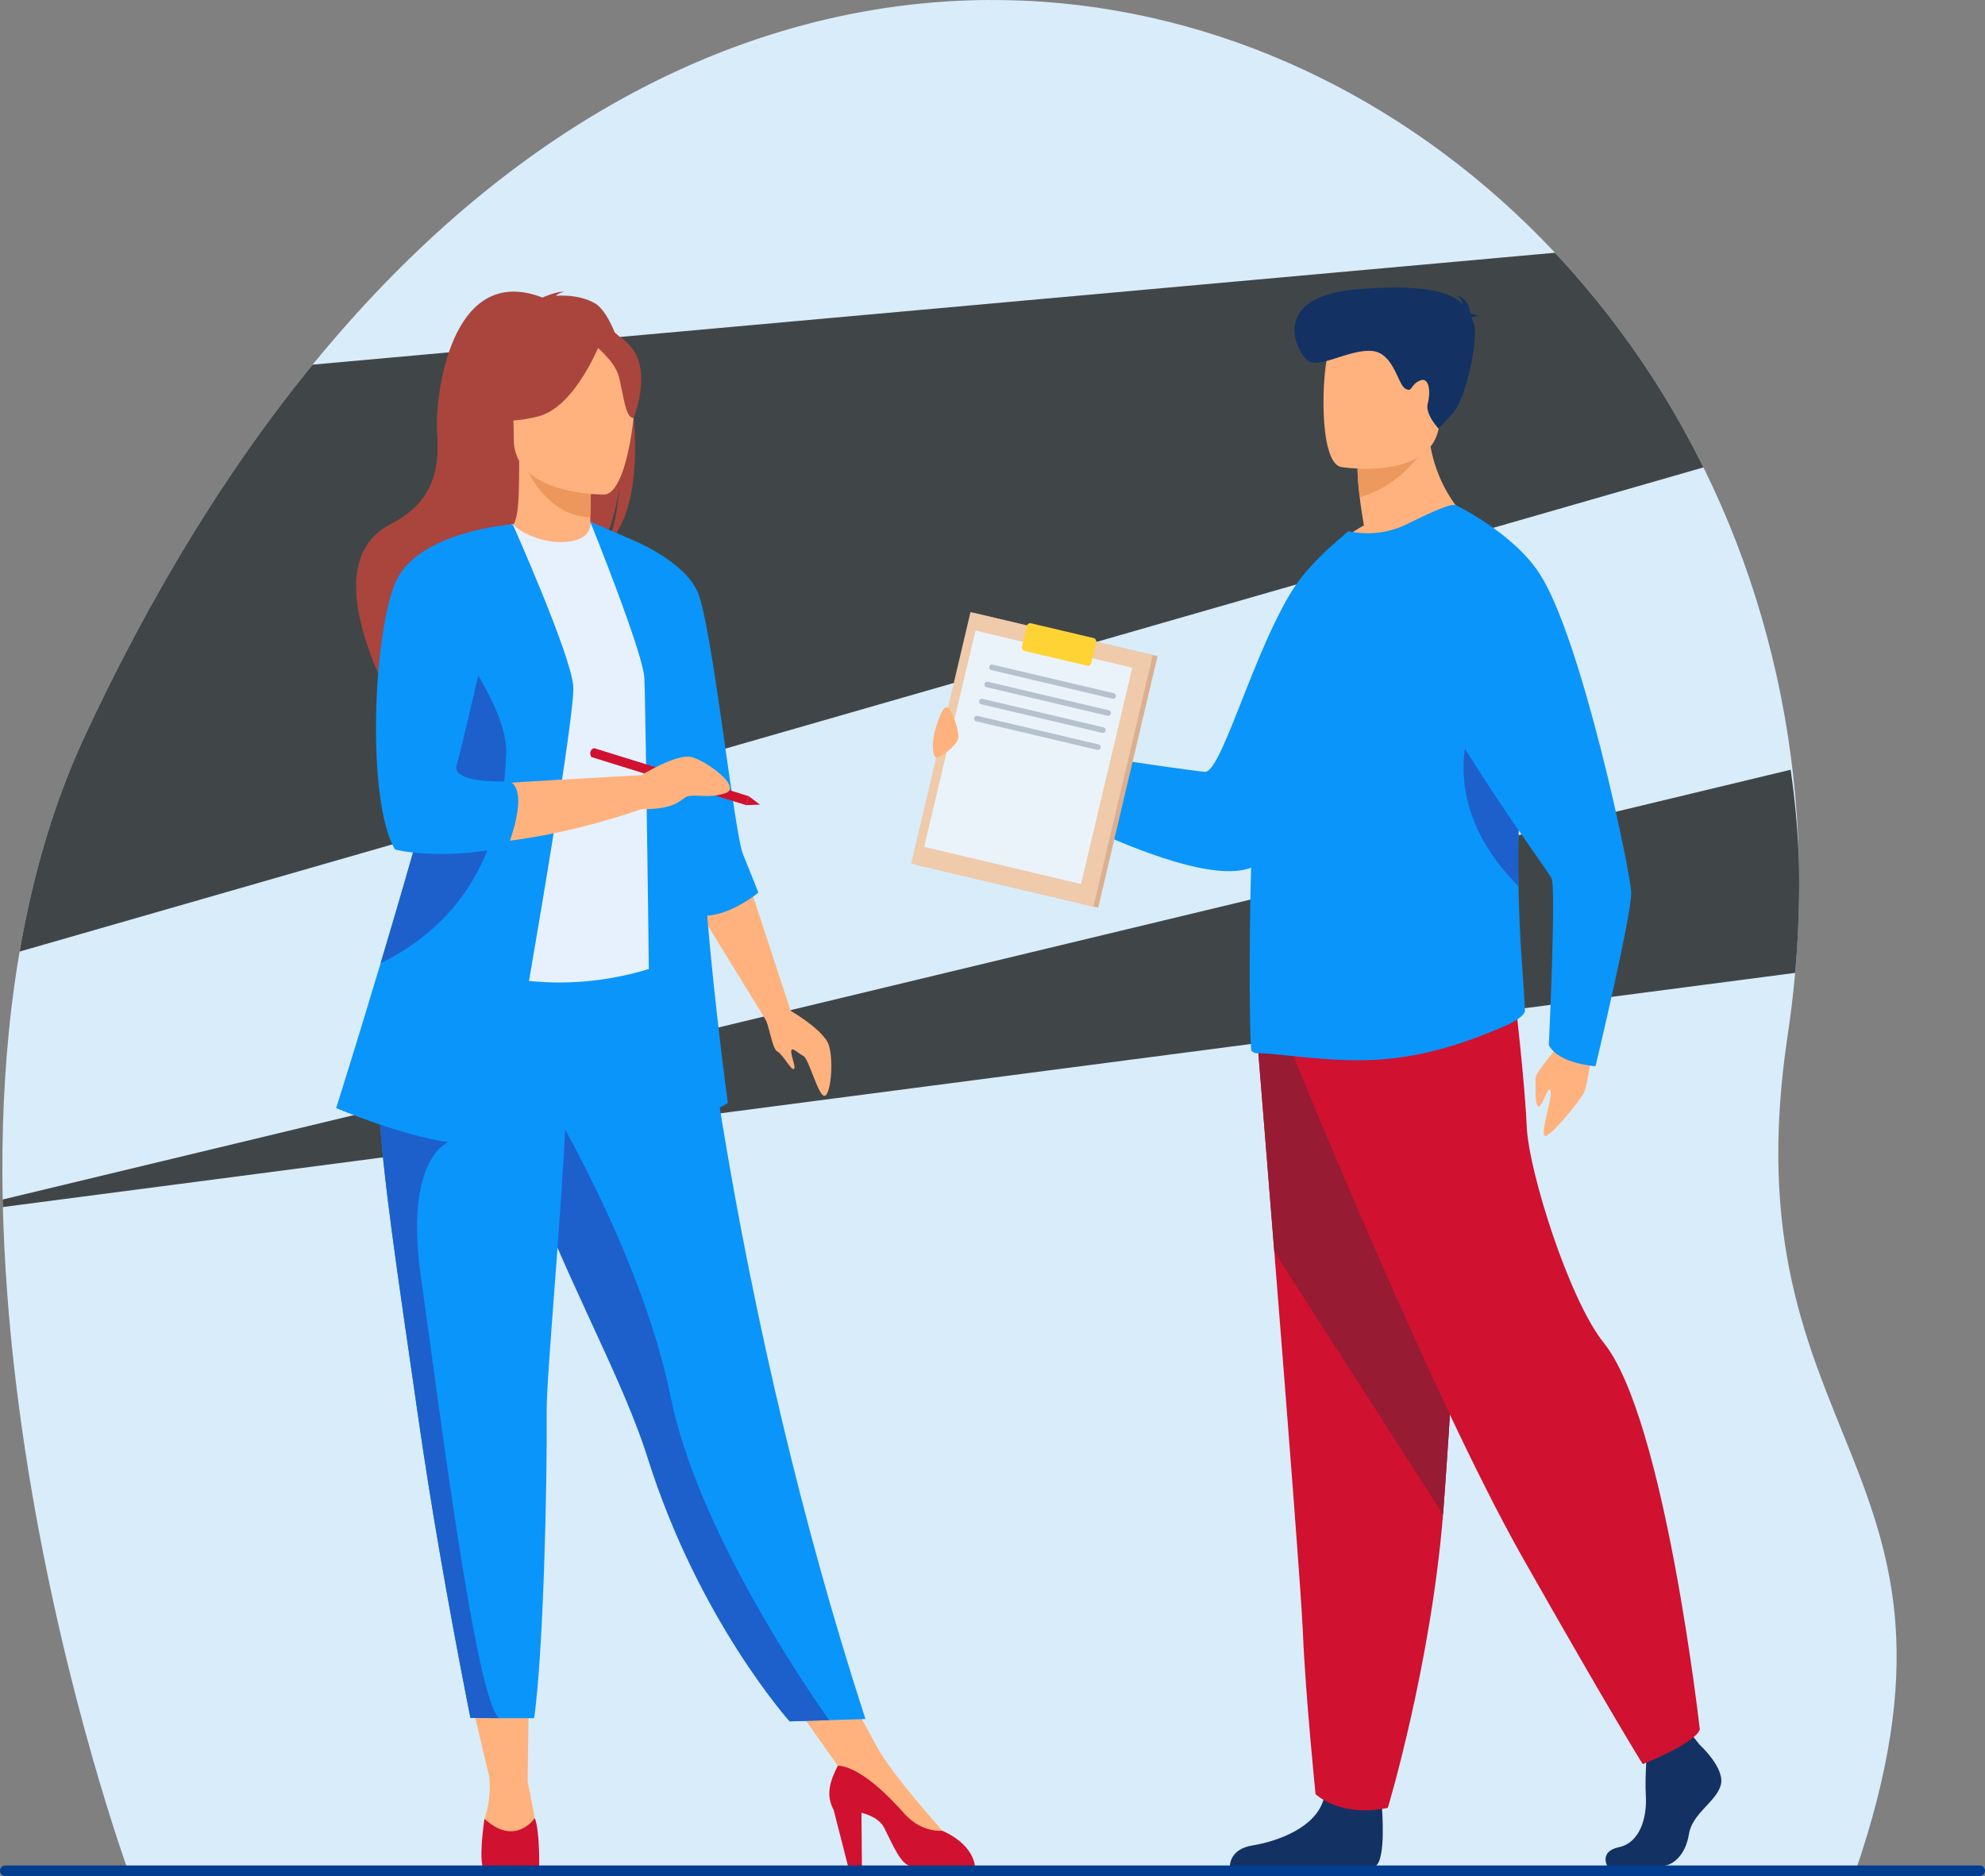 <svg xmlns="http://www.w3.org/2000/svg" viewBox="0 0 1750.4 1654.47"><rect x="0" y="0" width="1750.4" height="1654.47" fill="#808080" stroke="none"/><defs><style>.cls-1{isolation:isolate;}.cls-2{fill:#d9ecf9;}.cls-3{fill:#404647;mix-blend-mode:screen;}.cls-4{fill:#ffb27d;}.cls-5{fill:#a9453d;}.cls-6{fill:#ed975d;}.cls-7{fill:#0a95fa;}.cls-8{fill:#e7f1fd;}.cls-9{fill:#d0112f;}.cls-10{fill:#1d60cc;}.cls-11{fill:#133263;}.cls-12{fill:#961b33;}.cls-13{fill:#ed985f;}.cls-14{fill:#dbaf8f;}.cls-15{fill:#efcbab;}.cls-16{fill:#ebf3fa;}.cls-17{fill:#b5c1cf;}.cls-18{fill:#ffd334;}.cls-19{fill:#023d8f;}</style></defs><g class="cls-1"><g id="Layer_2" data-name="Layer 2"><g id="Layer_1-2" data-name="Layer 1"><path class="cls-2" d="M113.14,1650.22S-109,1043.44,75.11,648.43C614.83-509.26,1702.68,74.74,1576.43,912.76c-54.76,363.51,184.23,375.78,59.51,738.23Z"/><path class="cls-3" d="M275.69,321.58c-72.13,88.3-139.83,196.54-200.58,326.85C47.27,708.13,28.74,772.67,17.3,839.21l1484.81-427a781.92,781.92,0,0,0-130.9-189.3Z"/><path class="cls-3" d="M2.52,1064.51,1583,858a882.46,882.46,0,0,0,3.33-98.25,756,756,0,0,0-7.31-80.9L2.37,1057.87Z"/><path class="cls-4" d="M831.11,1624.22l0-9.6s-44.41-49.29-58-74.37L735.55,1471l-49.08,12.14,62.3,88.29Z"/><path class="cls-5" d="M557.17,353.73c8.58-35.27-3.85-51.69-15.07-60.44-5.32-13-11.39-22.34-17.6-25.87-11.32-6.43-24.89-7.14-34.38-6.57,2.45-2.53,7.25-3.45,7.25-3.45-5.88-.87-19,5-19,5-81.85-31.55-94.72,89-93,117s1.48,61-41.11,83c-81.26,42.09,27,200.73,27,200.73-2.07-22.63,102.34-142,156.81-177.81,13.26-19.52,18-54,18.33-56.72-2.29,27.34-7,42.68-11.15,51.32C560.07,457.07,563.74,402.2,557.17,353.73Z"/><path class="cls-4" d="M524.84,487.1c.27.12-26.3,13.92-46.29,8.46-18.8-5.13-31.09-29.51-30.83-29.57,8-1.58,10.26-12.52,10.09-59.54l3.6.71,60.52,12s-1.37,19-1.42,37C520.47,471.2,521.39,485.49,524.84,487.1Z"/><path class="cls-6" d="M521.93,419.15s-1.37,19-1.42,37c-33.86-1-51.77-31.85-59.1-49Z"/><path class="cls-7" d="M763.16,1516.05l-32.08,1-34.73,1.07s-80.21-89.31-125.2-232.47q-1.57-5-3.33-10.1c-24.62-71.8-75.67-161.93-102.57-243.5-4.28-13-8.13-25.23-11.58-36.8-1.1-3.71-2.18-7.35-3.2-10.94-19.82-68.88-25.56-114.1-30.85-162.42l194.25,1.55S645.23,1153.38,763.16,1516.05Z"/><path class="cls-8" d="M586.67,711.8c-.49,92.44,13.56,132.1,13.56,132.1s-83.17,42.25-182,11.15c-1.16-.37-63.6-17.07-63.6-17.07,1.65-3.74,16.36-66,18-69.47,20.88-44.81,18.48-66.18,20.95-80,4.6-25.72,4.7-52.34,2.41-77.44a621.46,621.46,0,0,0-24-121.62c26.93-6.13,52.15-16.89,80.19-27.41,6.45,8,26.16,16.43,43.26,16.05,19.69-.44,26.07-8.86,25.05-18.07,21,11.68,37.73,22.71,37.73,22.71,17.83,31,54,61.06,56.62,108.58C615.46,603,586.69,709.21,586.67,711.8Z"/><path class="cls-4" d="M533.24,436.14s-80.13,1.32-80.18-48.59-10.44-83.36,40.72-86.32S554.9,317.31,559,334,554.09,434.51,533.24,436.14Z"/><path class="cls-5" d="M530.28,300s-21.94,58.56-55.61,67.22-48.28-.37-48.28-.37,5.28-30.12,10.63-65.93C437,300.93,513.73,272.14,530.28,300Z"/><path class="cls-5" d="M524.84,304.76s16.38,13.08,20.38,25.79,5.79,38.87,13.42,38c0,0,16.53-39.8-2-62.32C536.89,282.34,524.84,304.76,524.84,304.76Z"/><path class="cls-4" d="M473.21,1612.18c-2.73-15-7.92-40.94-7.92-40.94l1.21-92H410.6l20.92,88.09a89.68,89.68,0,0,1-4.3,36.78s-5.37,24.46,18.72,24.91S475.93,1627.17,473.21,1612.18Z"/><path class="cls-9" d="M427.22,1604.08s-4.54,29.25-1.81,41.52c0,0,7.11.48,24.61.48,16.59,0,25.46-.48,25.46-.48s.51-31.46-3.92-42.15C471.56,1603.45,454.49,1629.08,427.22,1604.08Z"/><polygon class="cls-4" points="659.33 775.96 697.17 891.35 675.59 900.01 613.01 798.06 659.33 775.96"/><path class="cls-9" d="M859.67,1645.6s-48.36.92-56.54,0-14.5-15.72-23.36-33.44c-3.63-7.26-11.77-11.25-20.11-13.45l.39,46.89H747.78l-12.66-49.46c-7.87-14.46-1.9-27.49,3.64-38.9,6.43,0,25,4.32,57.82,41.28,10.79,12.14,22.69,16.47,34.51,16.1a2.33,2.33,0,0,0,.49.26C858.85,1627.15,859.67,1645.6,859.67,1645.6Z"/><path class="cls-7" d="M668.73,787.18s-5.85-15-13.64-34.07S627.74,548.9,614.83,521.29,557.29,476,557.29,476l-36.82-15.91s46.36,114.53,47.72,137.71,5.46,379,5.46,379-2.73,16.36,28.63,9.55,39.54-13.64,39.54-13.64-11.39-83.34-18.21-165.18C646.23,806.14,668.73,787.18,668.73,787.18Z"/><path class="cls-10" d="M731.08,1517l-34.73,1.07s-80.21-89.31-125.2-232.47q-1.57-5-3.33-10.1c-24.62-71.8-75.67-161.93-102.57-243.5-4.28-13-8.13-25.23-11.58-36.8-1.1-3.71-2.18-7.35-3.2-10.94l28.61-21.7S565,1101.66,591.55,1232.54C614.64,1346.22,707.14,1483,731.08,1517Z"/><path class="cls-7" d="M482.06,1244.73c.49,63.64-2.73,210-11,270.54H440.29c-17,0-25.49-.24-25.49-.24-20.79-105.33-35.58-192.48-46.35-267.58-8.84-61.63-16.69-114.46-22.73-159.94-6.08-45.77-10.31-84.1-11.82-116.48q-.36-7.65-.51-14.88T333.31,942l167.84-16.36C499,1037.19,481.79,1207.73,482.06,1244.73Z"/><path class="cls-10" d="M440.29,1515.27c-17,0-25.49-.24-25.49-.24-20.79-105.33-35.58-192.48-46.35-267.58-8.84-61.63-16.69-114.46-22.73-159.94-6.08-45.77-10.31-84.1-11.82-116.48l61.58,36.22s-39.31,13.87-24.31,118.86S419.41,1500.41,440.29,1515.27Z"/><path class="cls-7" d="M448.21,970s-11.82,42.72-52.72,37.27-99.07-30-99.07-30S313.9,922,335.63,849.47c26.32-87.85,58.89-201.1,74.24-272.53,4.31-20,7.25-36.73,8.35-48.7l33.93-65.84S502.75,576,505.48,604.59,448.21,970,448.21,970Z"/><path class="cls-4" d="M407.37,600.32,452.16,462.4c-.12.05-56.57,16.79-85,31.14,0,0-17.75,22.88-28.73,75.67,0,0-11.61,126.73,14.3,173.09,0,0,81.81,16.36,212.7-28.63v-30S422.31,691.17,393,694.58Z"/><path class="cls-10" d="M446.4,664.58c-1.83,46.36-12.74,136.35-110,184.52-.26.12-.52.26-.78.37,26.32-87.85,58.89-201.1,74.24-272.53C427.73,603.64,447.39,639.06,446.4,664.58Z"/><path class="cls-7" d="M452.16,462.4s-83,5.84-103,50.38-26.36,192.7-.9,236.34c0,0,35,10,97-1.61l2.29-.44s19.77-48.4,2-58c0,0-52.26,2.73-46.81-14.54S452.16,462.4,452.16,462.4Z"/><path class="cls-9" d="M660.32,702.2l-2.45,7.86L521.64,667.68a5.22,5.22,0,0,1-.92-4.82c1-3,3.36-3,3.36-3Z"/><polygon class="cls-9" points="670.17 709.63 660.32 702.2 657.87 710.06 670.17 709.63"/><path class="cls-4" d="M691.8,888.19s34.56,19.1,39.1,33.66,1.43,45-4.06,44.56-13.67-32.74-18.22-35-10.91-9.1-10.91-4.1,4.55,14.1,2.27,15.46S690.43,930,685.43,927.3s-7.1-25.21-12-31.25S691.8,888.19,691.8,888.19Z"/><path class="cls-4" d="M565.47,683.67s30.9-19,43.87-16.11,46,26.86,30.12,32.05-28.77-.26-34.88,3.5S594,713.76,565.47,713.67,565.47,683.67,565.47,683.67Z"/><path class="cls-4" d="M875.36,681.69s-36.44-6.53-43.47-12-2.49-8.32-.27-17.61c4.32-18.1,1.57-8.39,8.91-9.19s1.65-5.42,1.62-9.09-1.6-7.51,5-6.83,22.49,21.69,35.79,29.67S875.36,681.69,875.36,681.69Z"/><path class="cls-7" d="M1218.12,469.92S1257,633.57,1112,760.12c-45.26,39.51-242.65-76.88-242.65-76.88s.43-19.53,19.11-27.7c0,0,155.51,23.58,173.94,25.15,16.36,1.39,49.46-132,89.6-176.59C1183,469.59,1218.12,469.92,1218.12,469.92Z"/><path class="cls-11" d="M1498.87,1538.83s22.93,20.92,18.45,35.79-25.15,24.77-28,42.94-14,28.07-24,28.07h-48s-7.41-12.78,10.48-16.63,24.64-25.21,23.52-45,1.68-46.25,1.68-46.25l38-8.8Z"/><path class="cls-11" d="M1218.54,1593.39s4.12,47.61-6,52.56l-128,.13s-.8-15.26,19.89-18.56,57-15.42,63.18-42.39S1218.54,1593.39,1218.54,1593.39Z"/><path class="cls-9" d="M1108.92,920s6.79,83.45,14.77,183.77c10.86,136.27,23.9,303.65,25.2,335.36,2.23,55.06,11.18,143.14,11.18,143.14s21.24,20.93,63.74,12.11c0,0,37.87-125.74,48.69-258.77q.26-3.27.5-6.57c10.07-135.43,25.72-420.6,25.72-420.6Z"/><path class="cls-12" d="M1108.92,920s6.79,83.45,14.77,183.77l148.81,231.84q.26-3.27.5-6.57c10.07-135.43,25.72-420.6,25.72-420.6Z"/><path class="cls-9" d="M1139.94,929.89s122.44,302.23,203,444.27,105.67,181.67,105.67,181.67,46.12-18.17,50.31-30.56c0,0-30.78-274.2-84.7-341-30.46-37.77-66.25-151.12-67.93-190.75s-10.9-118.09-10.9-118.09Z"/><path class="cls-4" d="M1301,464.13s-82.84,40-130.6,25.14a112.7,112.7,0,0,1,32.33-25.86c-1.65-9.59-2.94-17.91-3.68-25a230.69,230.69,0,0,1-2-25.51l32-25.14,30.31-24.05C1257,431.39,1301,464.13,1301,464.13Z"/><path class="cls-7" d="M1103.69,926.87a7.46,7.46,0,0,0,5,2c18-.37,70.35,9.57,114.6,5,37.48-3.61,70.54-14.46,106-30,4.78-2.17,15.63-8,15.43-13-.19-5.79-.73-13.92-1.46-24.43-1.49-20.66-3.58-50-4.24-84.79-1.25-65.28,2.75-80.24,2.75-124.66.34-61.63-8.92-175-58.4-211.26-3.31-2.54-23.89,7.41-43,16.64-17.46,8.51-34.9,9.41-51.43,6.16L1172.4,483c-20,18.26-42.09,43.4-51.82,81.4-8.07,32.2-12.85,90.43-15.43,150.85-2.23,48.28-2.76,89.26-2.76,90.26C1101.49,872.61,1102.39,926,1103.69,926.87Z"/><path class="cls-13" d="M1259.89,389.61s-20.94,38.16-60.81,48.84a230.69,230.69,0,0,1-2-25.51l32-25.14Z"/><path class="cls-4" d="M1182.49,411.84s79,12.93,86.45-35.66,22.62-79.64-27.53-89.94-62.8,6.77-69.29,22.4S1162.12,407.22,1182.49,411.84Z"/><path class="cls-11" d="M1297.66,280.42c.72-.82,2.38-1.49,6.06-1.69a14.87,14.87,0,0,0-6.88-1.93c-.77-5.13-3.49-14.19-12.31-16.39a11,11,0,0,1,5.36,8c-10.21-10.48-32.08-18.11-92.65-13.33-79.83,6.3-53.52,57.41-43.18,63.5s36.34-10.61,55.59-9.08,22.92,29.35,29.45,33.17,4-2.94,12.8-6.93,9.68,10.65,7.13,20.17,9.59,22.08,9.59,22.08l12.27-13.21c12.27-13.22,23.84-69.19,18.26-81.13C1298.65,282.56,1298.17,281.49,1297.66,280.42Z"/><path class="cls-10" d="M1339,781.66c-.5-25.79-.22-54.57,1.65-85,.11-2.05.22-4.11.31-6.18-7.52-37.22-18.88-70.24-35.61-71.32C1305.34,619.11,1255.51,697.43,1339,781.66Z"/><path class="cls-4" d="M1404.9,916.71s-4.15,40.38-8.71,48-24,32-32.23,36.83,5-32.16,3.37-39.35-6.81,13.12-10.45,13.6-2.7-17.8-2.83-24.46,17.72-23.07,24-37.24S1404.9,916.71,1404.9,916.71Z"/><path class="cls-7" d="M1283.3,445.34s50,23.68,74,60.08c37.19,56.47,80.3,262.26,81.1,281.31s-31.47,153.6-31.47,153.6-32.72-2.16-41.15-18.67c0,0,6.53-138.24,2.39-147.12s-136.4-185.43-121.53-223.1S1283.3,445.34,1283.3,445.34Z"/><rect class="cls-14" x="831.54" y="556.76" width="165.19" height="227.83" transform="translate(178.39 -191.95) rotate(13.27)"/><rect class="cls-15" x="827.4" y="555.79" width="165.19" height="227.83" transform="translate(178.06 -191.03) rotate(13.27)"/><rect class="cls-16" x="838.73" y="571.41" width="142.53" height="196.58" transform="matrix(0.97, 0.23, -0.23, 0.97, 178.06, -191.03)"/><path class="cls-17" d="M981.59,616.25a2.76,2.76,0,0,1-.57-.06L874.35,591a2.47,2.47,0,1,1,1.13-4.8l106.67,25.16a2.47,2.47,0,0,1-.56,4.87Z"/><path class="cls-17" d="M977.2,631.3a2.76,2.76,0,0,1-.57-.06L870,606.08a2.47,2.47,0,1,1,1.13-4.81l106.67,25.16a2.47,2.47,0,0,1-.56,4.87Z"/><path class="cls-17" d="M972.54,646.35a2.76,2.76,0,0,1-.57-.06L865.3,621.13a2.47,2.47,0,1,1,1.13-4.81L973.1,641.48a2.47,2.47,0,0,1-.56,4.87Z"/><path class="cls-17" d="M968.15,661.4a2.76,2.76,0,0,1-.57-.06L860.91,636.18a2.47,2.47,0,1,1,1.13-4.81l106.67,25.16a2.47,2.47,0,0,1-.56,4.87Z"/><path class="cls-18" d="M958.57,587.08l-55.1-13a3.07,3.07,0,0,1-2.28-3.69L905.52,552a3.09,3.09,0,0,1,3.7-2.29l55.09,13a3.08,3.08,0,0,1,2.29,3.69l-4.34,18.39A3.08,3.08,0,0,1,958.57,587.08Z"/><path class="cls-4" d="M844.79,652c1.88-6.61-5.39-25.6-9-27.91s-7.76,7.76-11.26,20.26-1.68,23.42,1.14,23.87S843.05,658,844.79,652Z"/><path class="cls-19" d="M1745.76,1654.47H4.64A4.66,4.66,0,0,1,0,1649.83H0a4.65,4.65,0,0,1,4.64-4.64H1745.76a4.66,4.66,0,0,1,4.64,4.64h0A4.66,4.66,0,0,1,1745.76,1654.47Z"/></g></g></g></svg>